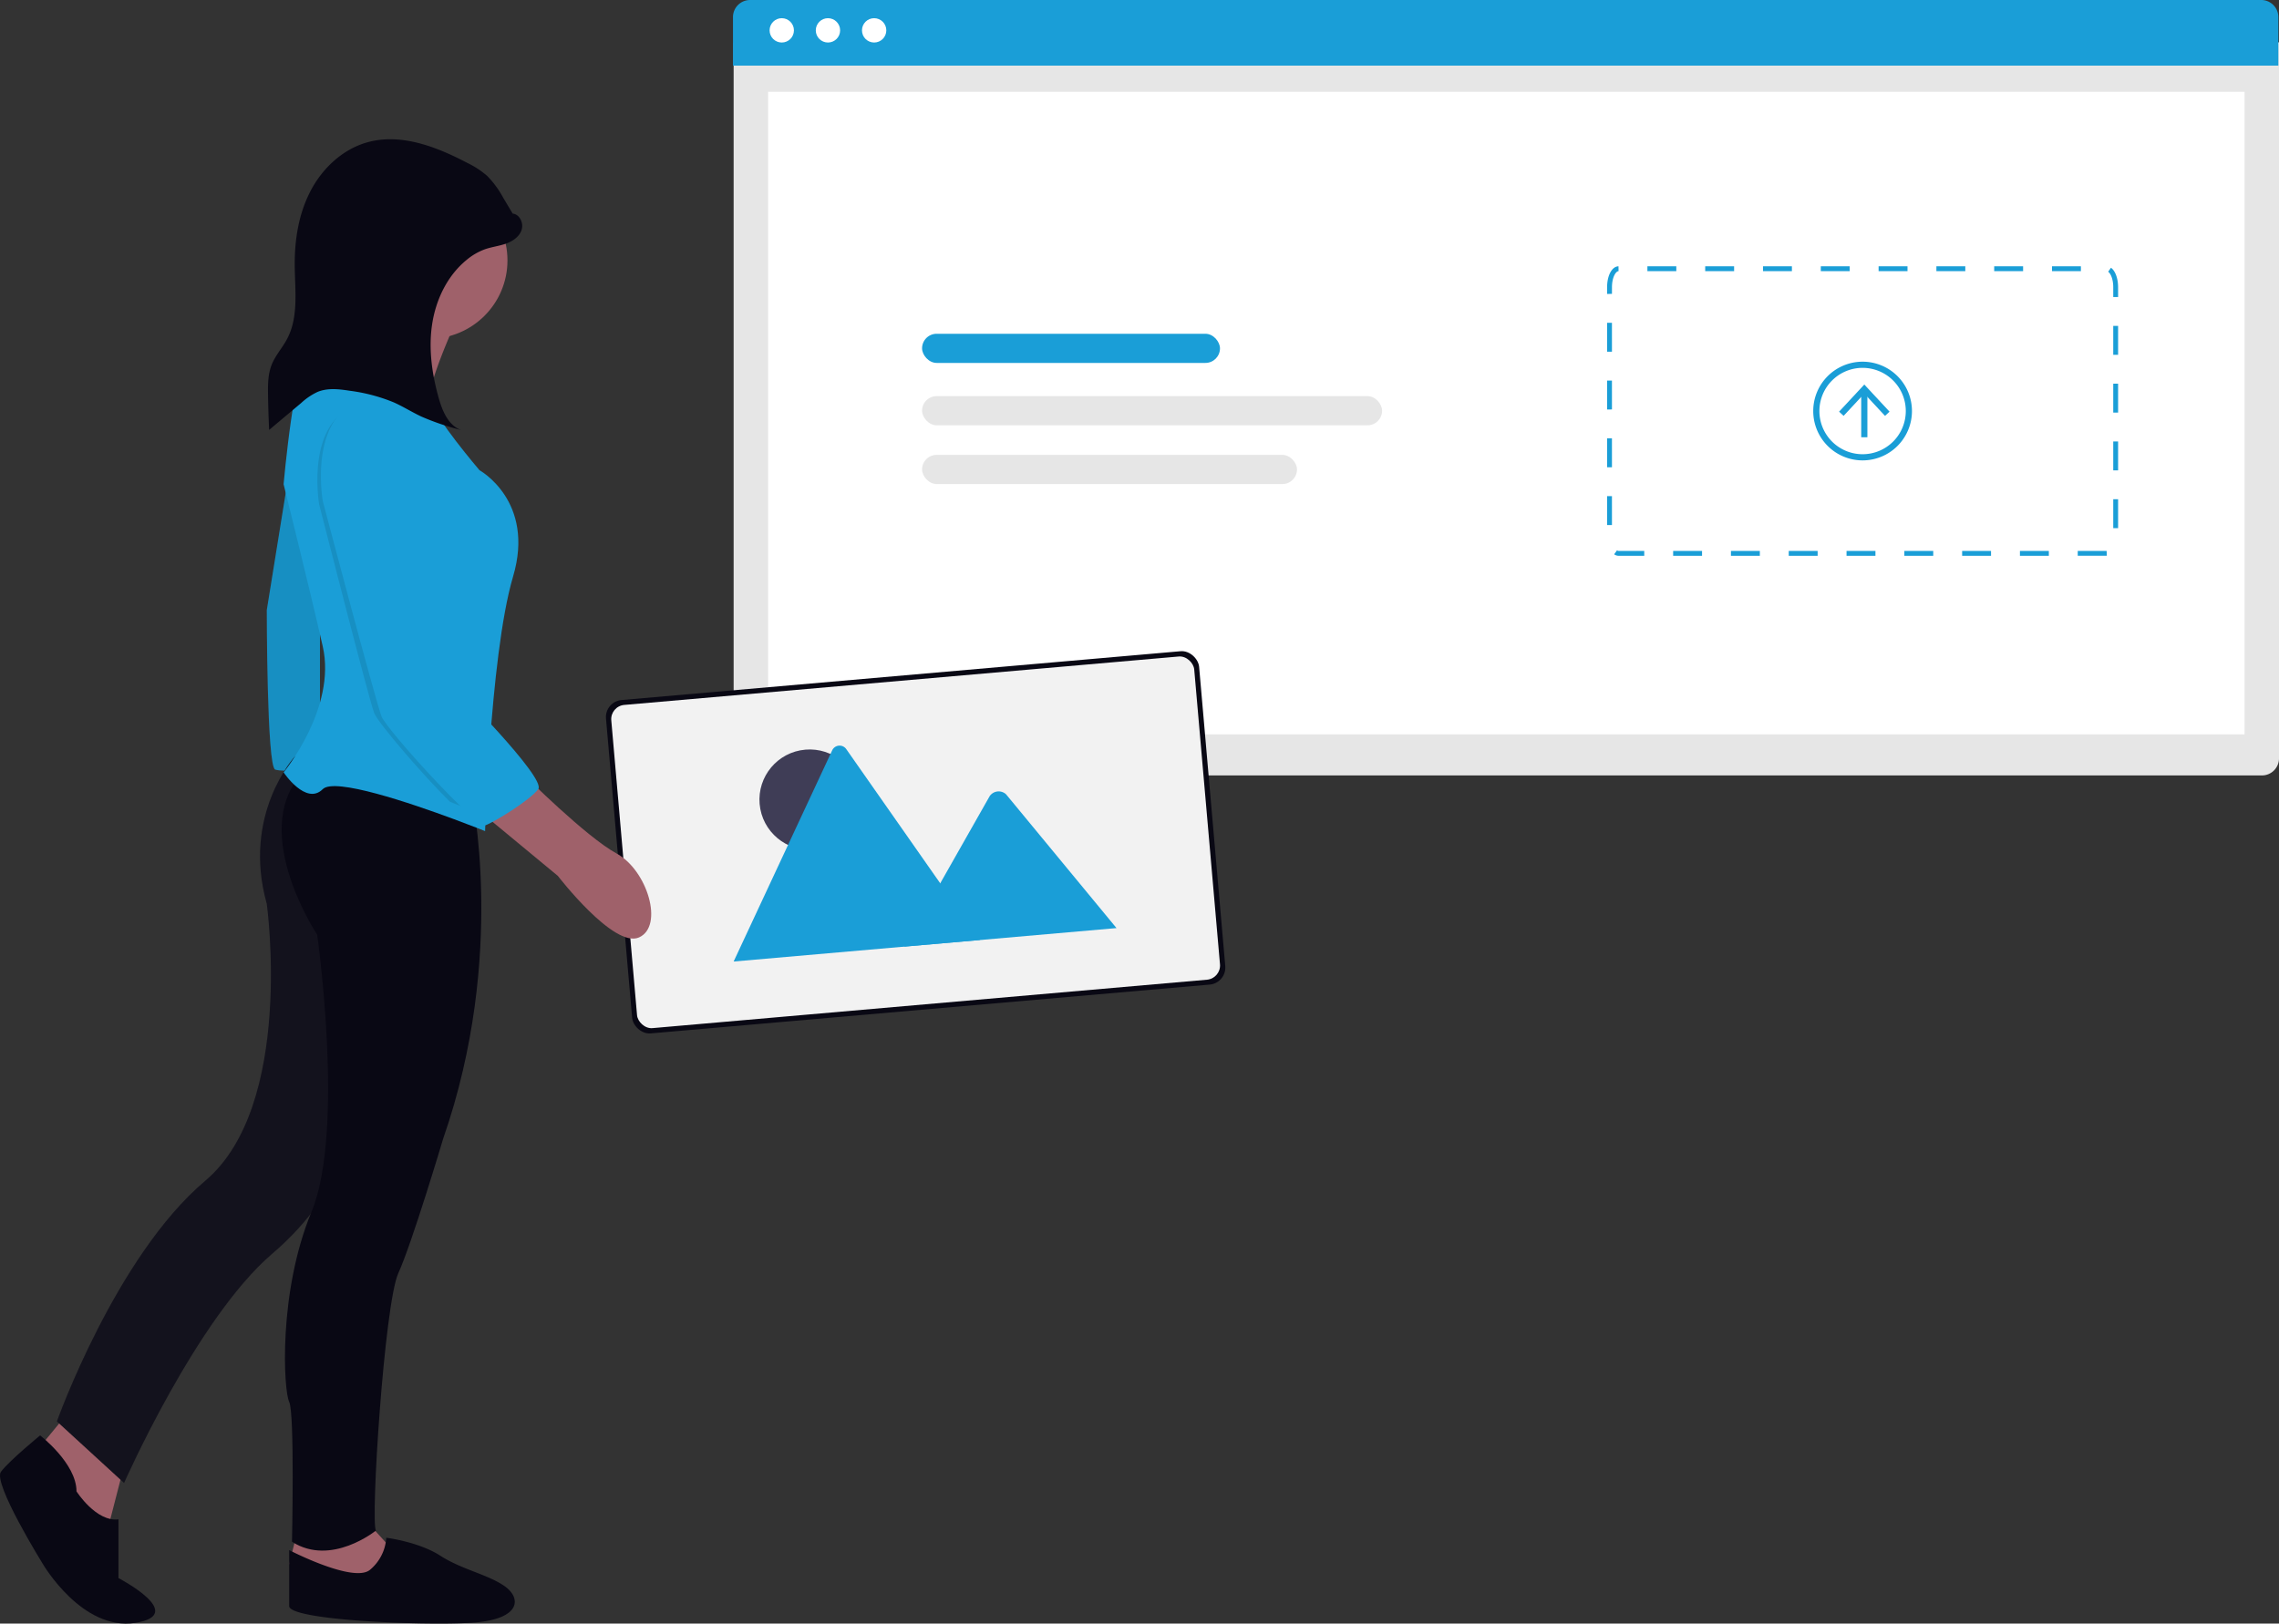 <svg xmlns="http://www.w3.org/2000/svg" width="799.529" height="569.755" viewBox="0 0 799.529 569.755" xmlns:xlink="http://www.w3.org/1999/xlink" role="img" artist="Katerina Limpitsouni" source="https://undraw.co/"><rect x="0" y="0" width="799.529" height="569.755" fill="#333333" stroke="none"/><g transform="translate(-763.453 -272)"><g transform="translate(1020.601 272)"><path d="M0,0H542.15a0,0,0,0,1,0,0V251.259a6,6,0,0,1-6,6H6a6,6,0,0,1-6-6V0A0,0,0,0,1,0,0Z" transform="translate(0.232 14.863)" fill="#e6e6e6"/><rect width="517.967" height="225.487" transform="translate(12.323 32.21)" fill="#fff"/><path d="M6,0H536.15a6,6,0,0,1,6,6V23.032a0,0,0,0,1,0,0H0a0,0,0,0,1,0,0V6A6,6,0,0,1,6,0Z" fill="#1a9ed7"/><circle cx="4.269" cy="4.269" r="4.269" transform="translate(12.846 6.384)" fill="#fff"/><circle cx="4.269" cy="4.269" r="4.269" transform="translate(29.051 6.384)" fill="#fff"/><circle cx="4.269" cy="4.269" r="4.269" transform="translate(45.255 6.384)" fill="#fff"/><path d="M654.609,427.431v-1.706h10.139l.066,1.7h-10.2Zm-10.139,0H634.332v-1.706h10.139Zm-20.277,0H614.055v-1.706h10.138Zm-20.277,0H593.778v-1.706h10.139Zm-20.277,0H573.5v-1.706h10.139Zm-20.277,0H553.223v-1.706h10.139Zm-20.277,0H532.946v-1.706h10.138Zm-20.277,0H512.669v-1.706h10.139Zm-20.277,0h-9.011a2.624,2.624,0,0,1-1.542-.523l.993-1.387a.946.946,0,0,0,.551.2h9.009Zm166.241-9.7h-1.706V407.588h1.706Zm-177.57-1.09H489.5V406.5H491.2Zm177.57-19.187h-1.706V387.311h1.706Zm-177.57-1.09H489.5V386.221H491.2Zm177.57-19.187h-1.706V367.033h1.706Zm-177.57-1.09H489.5V365.944H491.2ZM668.772,356.9h-1.706V346.757h1.706Zm-177.57-1.09H489.5V345.667H491.2Zm177.57-19.187h-1.706v-3.436c0-2.876-.923-4.836-1.779-5.438l.982-1.394c1.518,1.07,2.5,3.752,2.5,6.832Zm-177.57-1.09H489.5v-2.345c0-4.149,1.716-7.305,3.992-7.341l.027,1.706c-.966.015-2.313,2.166-2.313,5.635Zm164.517-7.98H645.58v-1.706h10.139Zm-20.277,0H625.3v-1.706h10.139Zm-20.277,0H605.025v-1.706h10.139Zm-20.277,0H584.748v-1.706h10.139Zm-20.277,0H564.471v-1.706h10.139Zm-20.277,0H544.193v-1.706h10.139Zm-20.277,0H523.916v-1.706h10.139Zm-20.277,0H503.639v-1.706h10.138Z" transform="translate(-182.837 -232.393)" fill="#1a9ed7"/><rect width="104.515" height="10.233" rx="5.117" transform="translate(66.336 117.126)" fill="#1a9ed7"/><rect width="161.394" height="10.233" rx="5.117" transform="translate(66.336 139.011)" fill="#e6e6e6"/><rect width="131.532" height="10.233" rx="5.117" transform="translate(66.336 159.627)" fill="#e6e6e6"/><g transform="translate(378.979 126.927)"><rect width="2.165" height="16.15" transform="translate(16.834 10.366)" fill="#1a9ed7"/><path d="M472.749,167.765l-1.586,1.477-7.266-7.818-7.267,7.818-1.585-1.477,8.853-9.519Z" transform="translate(-445.979 -150.227)" fill="#1a9ed7"/><path d="M591.62,399.734a17.317,17.317,0,1,1,17.317-17.317,17.317,17.317,0,0,1-17.317,17.317Zm0-32.47a15.153,15.153,0,1,0,15.152,15.153A15.153,15.153,0,0,0,591.62,367.264Z" transform="translate(-574.303 -365.1)" fill="#1a9ed7"/></g></g><g transform="matrix(0.996, -0.087, 0.087, 0.996, 975.53, 518.182)"><rect width="208.916" height="117.459" rx="6" fill="#090814"/><rect width="205.329" height="113.873" rx="5" transform="translate(1.793 1.793)" fill="#f2f2f2"/><g transform="translate(37.214 22.587)"><circle cx="17.615" cy="17.615" r="17.615" transform="translate(13.882 0.373)" fill="#3f3d56"/><path d="M86.735,72.27H.323A1.769,1.769,0,0,1,0,72.243L40.871,1.453a2.861,2.861,0,0,1,4.981,0L73.28,48.959l1.315,2.273Z" fill="#1a9ed7"/><path d="M74.741,51.407H0L14.482,30.371l1.042-1.515L34.4,1.441A3.819,3.819,0,0,1,40.07,1.1a3.41,3.41,0,0,1,.272.338Z" transform="translate(60.106 20.863)" fill="#1a9ed7"/></g></g><g transform="translate(763.453 320.871)"><path d="M803.971,333.943S791.7,359.96,793.661,367.814a21.5,21.5,0,0,1-1.473,14.235l-22.58-.982L748.5,360.941s31.906-22.087,29.944-32.889S803.971,333.943,803.971,333.943Z" transform="translate(-643.612 -270.816)" fill="#9f616a"/><path d="M807.317,376.12,797.5,436.99s0,54.979,2.945,55.961,15.708,0,15.708,0V431.1l-3.928-54Z" transform="translate(-703.901 -271.76)" fill="#1a9ed7"/><path d="M807.317,376.12,797.5,436.99s0,54.979,2.945,55.961,15.708,0,15.708,0V431.1l-3.928-54Z" transform="translate(-703.901 -271.76)" opacity="0.1"/><path d="M736.434,640.636l-7.854,30.435L716.8,662.235,706,637.69,719.744,621Z" transform="translate(-691.923 -178.91)" fill="#9f616a"/><path d="M870.449,733.12s12.763,9.817,12.763,19.636c0,0,6.872,10.8,14.726,9.817V783.19s24.544,12.762,5.891,15.708-32.4-20.617-32.4-20.617-17.672-28.471-14.726-32.4S870.449,733.12,870.449,733.12Z" transform="translate(-856.373 -278.268)" fill="#090814"/><path d="M863.024,490.389s-18.729,20.349-9.892,51.763c0,0,9.818,70.687-21.6,97.195S779.5,723.778,779.5,723.778l23.563,21.6s25.525-57.924,52.033-80.5,29.453-48.107,29.453-48.107V527.43l4.911-37.31Z" transform="translate(-759.536 -273.838)" fill="#090814"/><path d="M863.024,490.389s-18.729,20.349-9.892,51.763c0,0,9.818,70.687-21.6,97.195S779.5,723.778,779.5,723.778l23.563,21.6s25.525-57.924,52.033-80.5,29.453-48.107,29.453-48.107V527.43l4.911-37.31Z" transform="translate(-759.536 -273.838)" fill="#6f6f6f" opacity="0.1"/><path d="M637.51,664l9.817,10.8-3.928,8.836-11.782,3.928L611,679.71l2.945-11.782Z" transform="translate(-509.548 -179.694)" fill="#9f616a"/><path d="M727.89,774.04s22.717,11.782,28.4,6.872a15.929,15.929,0,0,0,5.663-11.21S773.325,771.1,780.9,776s16.891,6.611,22.717,10.8,5.679,11.781-12.305,12.762-63.417-.982-63.417-5.891Z" transform="translate(-626.437 -278.936)" fill="#090814"/><path d="M806.3,503.011s12.762,56.941-9.817,121.742c0,0-10.8,36.328-15.708,47.125s-9.819,87.378-7.857,90.323c0,0-15.708,12.762-29.453,3.927,0,0,.982-45.161-.982-49.088s-3.928-38.289,7.854-66.76,1.961-97.195,1.961-97.195-23.553-35.345-5.885-55.965Z" transform="translate(-641.031 -273.965)" fill="#090814"/><ellipse cx="27.49" cy="27.49" rx="27.49" ry="27.49" transform="translate(123.051 15.021)" fill="#9f616a"/><path d="M726.606,493.4s7.854,11.782,13.745,5.891c4.153-4.153,30.739,4.869,46.078,10.554,6.421,2.376,10.868,4.173,10.868,4.173s.422-13.607,1.669-30.838c1.434-19.773,3.947-44.338,8.149-58.5,7.854-26.508-11.782-37.308-11.782-37.308s-16.691-19.634-15.712-22.58-44.179-17.672-44.179-17.672c-4.908.982-8.836,45.162-8.836,45.162s8.836,35.344,13.745,56.943S726.606,493.4,726.606,493.4Z" transform="translate(-627.116 -271.232)" fill="#1a9ed7"/><path d="M695.82,497.12s21.6,21.6,32.4,27.49,16.69,25.525,7.854,29.453-28.471-21.6-28.471-21.6L679.129,508.9Z" transform="translate(-511.898 -273.965)" fill="#9f616a"/><path d="M811.059,295.909c2.511.223,3.947,3.386,3.136,5.774s-3.14,3.949-5.519,4.783-4.923,1.121-7.3,1.948a21.5,21.5,0,0,0-6.493,3.771c-6.785,5.557-10.8,14.025-12.083,22.7s0,17.567,2.407,26c1.279,4.468,3.365,9.365,7.731,10.951a86.856,86.856,0,0,1-13.944-4.729c-3.3-1.555-6.4-3.524-9.738-5a61.056,61.056,0,0,0-15.415-4.043c-3.716-.58-7.645-1.023-11.135.382a22.385,22.385,0,0,0-5.836,3.935l-11.229,9.434q-.293-6.152-.387-12.311c-.055-3.569-.041-7.241,1.275-10.558,1.3-3.276,3.764-5.946,5.413-9.06,4.082-7.707,2.752-16.984,2.676-25.7-.078-9.026,1.374-18.227,5.552-26.228s11.314-14.7,20.019-17.1c11.731-3.232,24.1,1.574,34.878,7.21a31.639,31.639,0,0,1,7.034,4.578,34.184,34.184,0,0,1,5.719,7.8l5.341,8.946" transform="translate(-631.22 -269.82)" fill="#090814"/><path d="M737.413,401.334s17.474,68.525,19.313,73.285c1.325,3.417,16.9,21.6,26.606,31.172,6.015,2.3,10.181,4.041,10.181,4.041s.4-13.195,1.564-29.894c-7.486-8.6-15.359-16.741-15.359-16.741s-8.278-52.346-7.357-72.335-18.394-24.744-18.394-24.744C731.9,368.975,737.413,401.334,737.413,401.334Z" transform="translate(-625.46 -273.283)" opacity="0.1"/><path d="M737.638,362.12s20.617,4.909,19.636,25.525,7.854,74.617,7.854,74.617,33.38,33.38,30.435,37.308-15.565,11.647-18.582,12.7-34.436-33.317-36.4-38.224-20.617-75.6-20.617-75.6S714.077,365.065,737.638,362.12Z" transform="translate(-606.732 -271.504)" fill="#1a9ed7"/></g></g></svg>